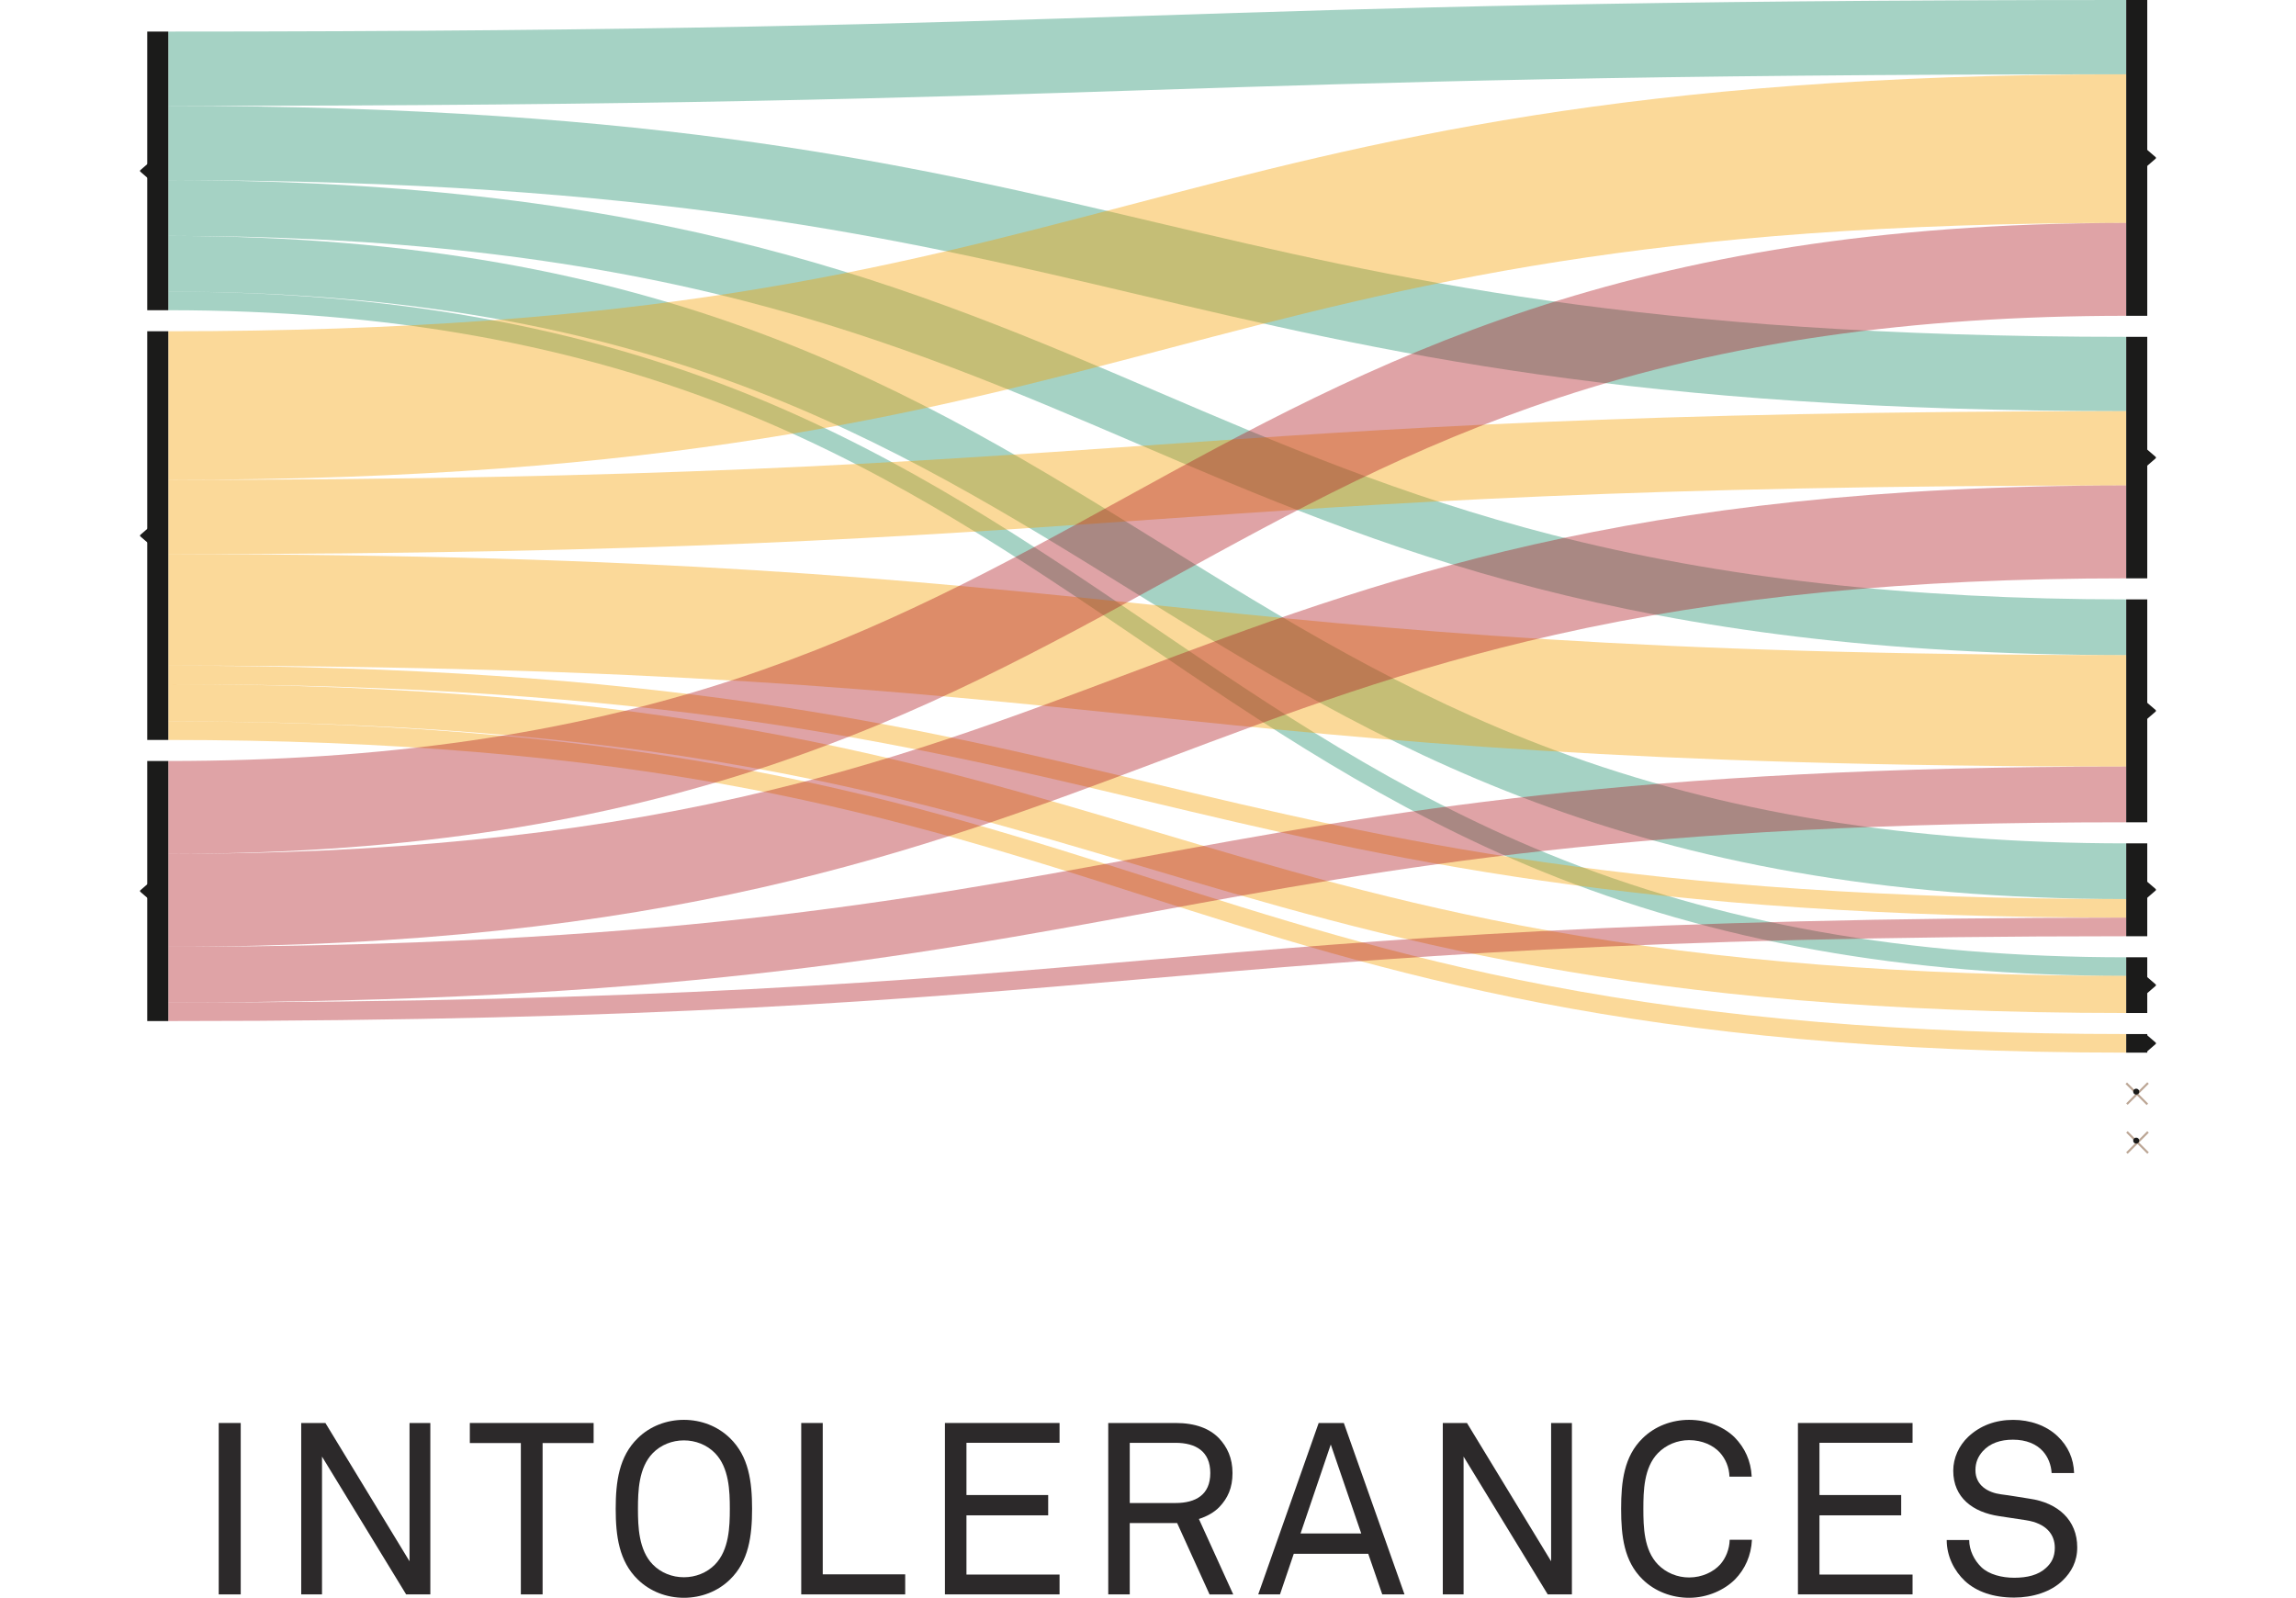 <?xml version="1.0" encoding="utf-8"?>
<!-- Generator: Adobe Illustrator 17.0.0, SVG Export Plug-In . SVG Version: 6.00 Build 0)  -->
<!DOCTYPE svg PUBLIC "-//W3C//DTD SVG 1.1//EN" "http://www.w3.org/Graphics/SVG/1.1/DTD/svg11.dtd">
<svg version="1.1" id="Layer_1" xmlns="http://www.w3.org/2000/svg" xmlns:xlink="http://www.w3.org/1999/xlink" x="0px" y="0px"
	 width="113.89px" height="79.257px" viewBox="532.817 245.004 113.89 79.257"
	 enable-background="new 532.817 245.004 113.89 79.257" xml:space="preserve">
<g id="Livello_1" display="none">
	
		<rect x="-133.073" y="-246" display="inline" opacity="0.9" fill="#EDE2D7" enable-background="new    " width="1408.819" height="996.142"/>
	<rect x="-133.073" y="-246" display="inline" fill="#EDE2D7" width="1408.819" height="996.142"/>
</g>
<g id="Nutrients" display="none">
	<g id="Flussi" display="inline">
		<g id="Pro_x2A_">
			<path fill="none" stroke="#A7C8AF" stroke-width="37.941" stroke-opacity="0.4" d="M106.927,227.029
				c465,0,465-181.765,930-181.765"/>
			<path fill="none" stroke="#A7C8AF" stroke-width="12.647" stroke-opacity="0.4" d="M106.927,290.265
				c465,0,465,98.529,930,98.529"/>
			<path fill="none" stroke="#A7C8AF" stroke-width="12.647" stroke-opacity="0.4" d="M106.927,252.324
				c465,0,465-70.588,930-70.588"/>
			<path fill="none" stroke="#A7C8AF" stroke-width="12.647" stroke-opacity="0.4" d="M106.927,277.618
				c465,0,465,63.235,930,63.235"/>
			<path fill="none" stroke="#A7C8AF" stroke-width="12.647" stroke-opacity="0.4" d="M106.927,264.971
				c465,0,465,15.294,930,15.294"/>
		</g>
		<g id="Neutral">
			<path fill="none" stroke="#F6A000" stroke-width="37.941" stroke-opacity="0.4" d="M106.927,325.559
				c465,0,465-242.353,930-242.353"/>
			<path fill="none" stroke="#F6A000" stroke-width="12.647" stroke-opacity="0.4" d="M106.927,376.147
				c465,0,465,95.882,930,95.882"/>
			<path fill="none" stroke="#F6A000" stroke-width="12.647" stroke-opacity="0.4" d="M106.927,350.853
				c465,0,465-156.471,930-156.471"/>
			<path fill="none" stroke="#F6A000" stroke-width="12.647" stroke-opacity="0.4" d="M106.927,363.5c465,0,465-70.588,930-70.588"
				/>
		</g>
		<g id="Cons">
			<path fill="none" stroke="#AF1922" stroke-width="37.941" stroke-opacity="0.4" d="M106.927,449.382
				c465,0,465-229.706,930-229.706"/>
			<path fill="none" stroke="#AF1922" stroke-width="37.941" stroke-opacity="0.4" d="M106.927,411.441
				c465,0,465-290.294,930-290.294"/>
			<path fill="none" stroke="#AF1922" stroke-width="12.647" stroke-opacity="0.4" d="M106.927,474.676
				c465,0,465-37.941,930-37.941"/>
		</g>
		<g id="Pro">
			<path fill="none" stroke="#1F8E6C" stroke-width="25.294" stroke-opacity="0.4" d="M106.927,134.824c465,0,465,235,930,235"/>
			<path fill="none" stroke="#1F8E6C" stroke-width="25.294" stroke-opacity="0.4" d="M106.927,33.647c465,0,465-20,930-20"/>
			<path fill="none" stroke="#1F8E6C" stroke-width="25.294" stroke-opacity="0.4" d="M106.927,160.118
				c465,0,465,257.647,930,257.647"/>
			<path fill="none" stroke="#1F8E6C" stroke-width="25.294" stroke-opacity="0.4" d="M106.927,84.235
				c465,0,465,177.059,930,177.059"/>
			<path fill="none" stroke="#1F8E6C" stroke-width="25.294" stroke-opacity="0.4" d="M106.927,109.529
				c465,0,465,212.353,930,212.353"/>
			<path fill="none" stroke="#1F8E6C" stroke-width="25.294" stroke-opacity="0.4" d="M106.927,58.941
				c465,0,465,103.824,930,103.824"/>
			<path fill="none" stroke="#1F8E6C" stroke-width="12.647" stroke-opacity="0.4" d="M106.927,179.088
				c465,0,465,280.294,930,280.294"/>
			<path fill="none" stroke="#1F8E6C" stroke-width="12.647" stroke-opacity="0.4" d="M106.927,191.735
				c465,0,465,302.941,930,302.941"/>
		</g>
	</g>
	<g id="Nomi" display="inline">
		<polygon fill="#1B1B1A" stroke="#1B1B1A" stroke-linejoin="round" stroke-miterlimit="10" points="1046.565,67.608 
			1050.494,71.008 1046.565,74.409 		"/>
		<g>
			<path d="M1065.233,75.446l1.143-0.187v-8.734l-1.165-0.212V65.28h8.108l0.205,2.585h-1.194l-0.513-1.523h-2.959v3.801h1.86
				l0.271-1.23h1.07v3.728h-1.07l-0.256-1.311h-1.875v3.933h3.296l0.915-1.958l1.253,0.354l-0.381,2.769h-8.708L1065.233,75.446
				L1065.233,75.446z"/>
		</g>
		<polygon fill="#1B1B1A" stroke="#1B1B1A" stroke-linejoin="round" stroke-miterlimit="10" points="1046.565,190.982 
			1050.494,194.382 1046.565,197.783 		"/>
		<g>
			<path d="M1064.631,198.821l1.268-0.183l1.018-8.745l-1.472-0.205v-1.033h4.849l1.912,6.482l0.271,1.421l0.241-1.421l1.604-6.482
				h4.899v1.033l-1.589,0.212l1.304,8.73l1.245,0.19v0.981h-5.017v-0.981l1.237-0.183l-0.755-6.453l-0.285-2.681l-0.432,2.073
				l-2.015,7.8h-1.794l-2.366-7.258l-0.645-2.659l-0.176,2.717l-0.476,6.453l1.486,0.19v0.981h-4.314v-0.979L1064.631,198.821
				L1064.631,198.821z"/>
		</g>
		<polygon fill="#1B1B1A" stroke="#1B1B1A" stroke-linejoin="round" stroke-miterlimit="10" points="1046.565,270.816 
			1050.494,274.217 1046.565,277.618 		"/>
		<g>
			<path d="M1066.243,279.629c0.049-0.161,0.094-0.33,0.133-0.509c0.039-0.178,0.07-0.386,0.095-0.622
				c0.024-0.237,0.044-0.51,0.059-0.817s0.022-0.669,0.022-1.084v-6.862l-1.26-0.213v-1.032h4.914v1.032l-1.193,0.205v5.742
				c0,0.884-0.013,1.655-0.037,2.314s-0.08,1.177-0.168,1.553c-0.113,0.415-0.281,0.797-0.506,1.146s-0.502,0.658-0.831,0.927
				c-0.33,0.269-0.707,0.496-1.132,0.685c-0.425,0.188-0.891,0.328-1.398,0.421l-0.543-0.864c0.162-0.054,0.331-0.137,0.51-0.249
				c0.178-0.112,0.352-0.254,0.52-0.425c0.169-0.171,0.324-0.368,0.469-0.593S1066.155,279.907,1066.243,279.629z"/>
		</g>
		<polygon fill="#1B1B1A" stroke="#1B1B1A" stroke-linejoin="round" stroke-miterlimit="10" points="1046.565,324.805 
			1050.494,328.206 1046.565,331.607 		"/>
		<g>
			<path d="M1064.361,332.645l0.879-0.189l3.384-9.977h2.586l3.405,9.983l0.85,0.183v0.981h-4.636v-0.981l1.055-0.19l-0.527-1.81
				h-3.685l-0.513,1.839l1.164,0.161v0.981h-3.947L1064.361,332.645z M1071.026,329.517l-1.326-4.463l-0.227-1.017l-0.227,1.017
				l-1.26,4.463H1071.026z"/>
		</g>
		<polygon fill="#1B1B1A" stroke="#1B1B1A" stroke-linejoin="round" stroke-miterlimit="10" points="1046.565,372.746 
			1050.494,376.147 1046.565,379.548 		"/>
		<g>
			<path d="M1070.067,381.574c-0.869,0-1.619-0.133-2.249-0.399s-1.147-0.643-1.553-1.13s-0.706-1.072-0.901-1.757
				s-0.293-1.442-0.293-2.273c0-0.855,0.123-1.628,0.37-2.316c0.247-0.689,0.596-1.278,1.048-1.769
				c0.451-0.489,0.994-0.864,1.629-1.126c0.635-0.261,1.341-0.392,2.117-0.392c0.869,0,1.617,0.127,2.245,0.382
				c0.627,0.255,1.143,0.618,1.545,1.09c0.403,0.472,0.7,1.04,0.894,1.704c0.193,0.665,0.289,1.409,0.289,2.233
				c0,0.857-0.123,1.639-0.369,2.344c-0.247,0.705-0.595,1.31-1.044,1.812c-0.449,0.503-0.99,0.895-1.622,1.176
				C1071.54,381.434,1070.838,381.574,1070.067,381.574z M1070.132,380.556c0.732,0,1.308-0.396,1.725-1.188
				c0.418-0.792,0.626-1.974,0.626-3.545c0-0.771-0.053-1.435-0.16-1.99s-0.262-1.013-0.462-1.37
				c-0.2-0.356-0.446-0.619-0.736-0.787s-0.618-0.252-0.985-0.252c-0.365,0-0.694,0.092-0.984,0.276
				c-0.291,0.185-0.536,0.465-0.736,0.841c-0.2,0.377-0.354,0.854-0.461,1.431s-0.162,1.256-0.162,2.036
				c0,0.776,0.053,1.449,0.158,2.02c0.104,0.569,0.258,1.042,0.461,1.415c0.203,0.374,0.448,0.653,0.736,0.838
				S1069.766,380.556,1070.132,380.556z"/>
		</g>
		<polygon fill="#1B1B1A" stroke="#1B1B1A" stroke-linejoin="round" stroke-miterlimit="10" points="1046.565,420.688 
			1050.494,424.088 1046.565,427.489 		"/>
		<g>
			<path d="M1065.84,419.636l-0.952-0.209v-1.066h4.761v1.066l-1.238,0.217v5.45c0,1.153,0.197,2.006,0.59,2.556
				c0.393,0.551,0.982,0.826,1.77,0.826c0.4,0,0.745-0.079,1.036-0.238c0.29-0.158,0.529-0.383,0.718-0.674
				c0.188-0.291,0.326-0.642,0.414-1.053s0.131-0.871,0.131-1.381v-5.494l-1.26-0.209v-1.066h3.838v1.066l-0.988,0.209v5.381
				c0,0.809-0.107,1.498-0.322,2.068c-0.215,0.571-0.51,1.035-0.887,1.395c-0.375,0.358-0.821,0.621-1.336,0.787
				c-0.516,0.166-1.076,0.249-1.682,0.249c-0.775,0-1.452-0.087-2.028-0.26c-0.576-0.174-1.054-0.447-1.432-0.82
				c-0.379-0.373-0.662-0.852-0.85-1.437c-0.188-0.585-0.282-1.287-0.282-2.105L1065.84,419.636L1065.84,419.636z"/>
		</g>
		<polygon fill="#1B1B1A" stroke="#1B1B1A" stroke-linejoin="round" stroke-miterlimit="10" points="1046.565,462.305 
			1050.494,465.706 1046.565,469.107 		"/>
		<g>
			<path d="M1065.262,461.314l-0.879-0.217v-1.118h4.701v1.118l-1.23,0.217l1.81,6.539l0.271,1.428l0.257-1.428l1.53-5.277
				l-0.424-1.27l-0.938-0.209v-1.118h4.885v1.118l-1.392,0.209l1.816,6.547l0.315,1.536l0.256-1.536l1.67-6.547l-1.304-0.209v-1.118
				h3.685v1.118l-0.945,0.217l-2.834,9.812h-2.22l-1.94-6.561l-1.854,6.561h-2.176L1065.262,461.314z"/>
		</g>
		<polygon fill="#1B1B1A" stroke="#1B1B1A" stroke-linejoin="round" stroke-miterlimit="10" points="1046.565,491.276 
			1050.494,494.676 1046.565,498.077 		"/>
		<g>
			<path d="M1065.233,499.114l1.143-0.183v-8.667l-1.092-0.202v-1.114h2.241c0.186,0,0.366,0,0.542,0s0.361,0,0.557,0
				s0.408,0,0.637,0c0.23,0,0.491,0,0.784,0c0.835,0,1.529,0.073,2.084,0.221c0.554,0.146,0.996,0.358,1.325,0.636
				c0.33,0.276,0.562,0.617,0.699,1.021s0.205,0.867,0.205,1.387c0,0.626-0.1,1.186-0.3,1.679c-0.2,0.494-0.492,0.91-0.875,1.25
				c-0.384,0.339-0.853,0.6-1.406,0.779c-0.555,0.181-1.183,0.271-1.886,0.271c-0.23,0-0.445,0-0.645,0
				c-0.201,0-0.332-0.008-0.396-0.022v2.754l1.941,0.19v0.981h-5.559v-0.981L1065.233,499.114L1065.233,499.114z M1068.843,495.124
				c0.103,0.024,0.228,0.042,0.374,0.054c0.146,0.013,0.355,0.019,0.629,0.019c0.264,0,0.514-0.048,0.751-0.142
				c0.237-0.095,0.444-0.254,0.623-0.479c0.178-0.226,0.319-0.526,0.425-0.904c0.104-0.378,0.157-0.85,0.157-1.417
				c0-0.828-0.169-1.427-0.505-1.798c-0.338-0.37-0.836-0.556-1.494-0.556c-0.143,0-0.261,0.004-0.355,0.011
				c-0.096,0.008-0.179,0.017-0.249,0.025c-0.071,0.01-0.134,0.02-0.187,0.029c-0.055,0.01-0.11,0.018-0.169,0.022L1068.843,495.124
				L1068.843,495.124z"/>
		</g>
	</g>
	<g id="Barre" display="inline">
		<rect x="1036.927" y="1" fill="#1B1B1A" width="10" height="139.118">
		<title>a_Expert
11</title>
		</rect>
		<rect x="1036.927" y="150.118" fill="#1B1B1A" width="10" height="88.529">
		<title>b_MD
7</title>
		</rect>
		<rect x="1036.927" y="248.647" fill="#1B1B1A" width="10" height="50.588">
		<title>c_Journalist
4</title>
		</rect>
		<rect x="1036.927" y="309.235" fill="#1B1B1A" width="10" height="37.941">
		<title>d_Academics
3</title>
		</rect>
		<rect x="1036.927" y="357.176" fill="#1B1B1A" width="10" height="37.941">
		<title>e_Organization
3</title>
		</rect>
		<rect x="1036.927" y="405.118" fill="#1B1B1A" width="10" height="37.941">
		<title>f_Undefined
3</title>
		</rect>
		<rect x="1036.927" y="453.059" fill="#1B1B1A" width="10" height="25.294">
		<title>g_Writer
2</title>
		</rect>
		<rect x="1036.927" y="488.353" fill="#1B1B1A" width="10" height="12.647">
		<title>h_Industry
1</title>
		</rect>
	</g>
</g>
<g id="Diseases" display="none">
	<g id="Barre_1_" display="inline">
		<rect x="1035.927" y="2" fill="#1B1B1A" width="10" height="110.526">
		<title>a_Academics
14</title>
		</rect>
		<rect x="1035.927" y="122.526" fill="#1B1B1A" width="10" height="102.632">
		<title>b_Expert
13</title>
		</rect>
		<rect x="1035.927" y="235.158" fill="#1B1B1A" width="10" height="71.053">
		<title>c_MD
9</title>
		</rect>
		<rect x="1035.927" y="316.211" fill="#1B1B1A" width="10" height="71.053">
		<title>d_Undefined
9</title>
		</rect>
		<rect x="1035.927" y="397.263" fill="#1B1B1A" width="10" height="55.263">
		<title>e_Writer
7</title>
		</rect>
		<rect x="1035.927" y="462.526" fill="#1B1B1A" width="10" height="39.474">
		<title>f_Journalist
5</title>
		</rect>
	</g>
	<g id="Livello_8" display="inline">
		<g id="Cons_1_">
			<path fill="none" stroke="#AF1922" stroke-width="31.579" stroke-opacity="0.4" d="M105.927,425.947
				c465,0,465-135.526,930-135.526"/>
			<path fill="none" stroke="#AF1922" stroke-width="31.579" stroke-opacity="0.4" d="M105.927,457.526
				c465,0,465-86.053,930-86.053"/>
			<path fill="none" stroke="#AF1922" stroke-width="15.79" stroke-opacity="0.4" d="M105.927,481.211
				c465,0,465-36.579,930-36.579"/>
			<path fill="none" stroke="#AF1922" stroke-width="15.79" stroke-opacity="0.4" d="M105.927,402.263c465,0,465-185,930-185"/>
			<path fill="none" stroke="#AF1922" stroke-width="7.895" stroke-opacity="0.4" d="M105.927,493.053c465,0,465,5,930,5"/>
			<path fill="none" stroke="#AF1922" stroke-width="7.895" stroke-opacity="0.4" d="M105.927,390.421
				c465,0,465-281.842,930-281.842"/>
		</g>
		<g id="Neutral_1_">
			<path fill="none" stroke="#F6A000" stroke-width="55.263" stroke-opacity="0.4" d="M105.927,220.421
				c465,0,465-143.421,930-143.421"/>
			<path fill="none" stroke="#F6A000" stroke-width="39.474" stroke-opacity="0.4" d="M105.927,267.789
				c465,0,465-78.158,930-78.158"/>
			<path fill="none" stroke="#F6A000" stroke-width="15.79" stroke-opacity="0.4" d="M105.927,327c465,0,465,151.316,930,151.316"
				/>
			<path fill="none" stroke="#F6A000" stroke-width="15.79" stroke-opacity="0.4" d="M105.927,311.211
				c465,0,465,117.632,930,117.632"/>
			<path fill="none" stroke="#F6A000" stroke-width="7.895" stroke-opacity="0.4" d="M105.927,299.368c465,0,465,36.579,930,36.579
				"/>
			<path fill="none" stroke="#F6A000" stroke-width="7.895" stroke-opacity="0.4" d="M105.927,291.474c465,0,465-28.684,930-28.684
				"/>
		</g>
		<g id="Cons_x2A_">
			<path fill="none" stroke="#F08575" stroke-width="15.79" stroke-opacity="0.4" d="M105.927,360.684
				c465,0,465-12.895,930-12.895"/>
			<path fill="none" stroke="#F08575" stroke-width="7.895" stroke-opacity="0.4" d="M105.927,348.842c465,0,465-78.158,930-78.158
				"/>
			<path fill="none" stroke="#F08575" stroke-width="7.895" stroke-opacity="0.4" d="M105.927,372.526
				c465,0,465,117.632,930,117.632"/>
		</g>
		<g id="Pro_x2A__1_">
			<path fill="none" stroke="#A7C8AF" stroke-width="47.368" stroke-opacity="0.4" d="M105.927,119.632
				c465,0,465,26.579,930,26.579"/>
			<path fill="none" stroke="#A7C8AF" stroke-width="15.79" stroke-opacity="0.4" d="M105.927,167c465,0,465,246.053,930,246.053"
				/>
			<path fill="none" stroke="#A7C8AF" stroke-width="15.79" stroke-opacity="0.4" d="M105.927,88.053c465,0,465-46.579,930-46.579
				"/>
			<path fill="none" stroke="#A7C8AF" stroke-width="7.895" stroke-opacity="0.4" d="M105.927,147.263
				c465,0,465,107.632,930,107.632"/>
			<path fill="none" stroke="#A7C8AF" stroke-width="7.895" stroke-opacity="0.4" d="M105.927,155.158
				c465,0,465,172.895,930,172.895"/>
			<path fill="none" stroke="#A7C8AF" stroke-width="7.895" stroke-opacity="0.4" d="M105.927,178.842
				c465,0,465,287.632,930,287.632"/>
		</g>
		<g id="Pro_1_">
			<path fill="none" stroke="#1F8E6C" stroke-width="31.579" stroke-opacity="0.4" d="M105.927,22.789c465,0,465-5,930-5"/>
			<path fill="none" stroke="#1F8E6C" stroke-width="15.79" stroke-opacity="0.4" d="M105.927,46.474
				c465,0,465,196.579,930,196.579"/>
			<path fill="none" stroke="#1F8E6C" stroke-width="7.895" stroke-opacity="0.4" d="M105.927,66.211c465,0,465,335,930,335"/>
			<path fill="none" stroke="#1F8E6C" stroke-width="7.895" stroke-opacity="0.4" d="M105.927,58.316
				c465,0,465,261.842,930,261.842"/>
		</g>
	</g>
	<g id="Nomi_1_" display="inline">
		<polygon fill="#1B1B1A" stroke="#1B1B1A" stroke-linejoin="round" stroke-miterlimit="10" points="1045.643,53.863 
			1049.572,57.263 1045.643,60.664 		"/>
		<g>
			<path d="M1063.439,61.701l0.879-0.189l3.384-9.977h2.585l3.406,9.984l0.85,0.182v0.981h-4.637v-0.981l1.055-0.19l-0.527-1.809
				h-3.684l-0.513,1.838l1.164,0.161v0.981h-3.947L1063.439,61.701z M1070.104,58.574l-1.326-4.463l-0.227-1.017l-0.228,1.017
				l-1.26,4.463H1070.104z"/>
		</g>
		<polygon fill="#1B1B1A" stroke="#1B1B1A" stroke-linejoin="round" stroke-miterlimit="10" points="1045.643,170.441 
			1049.572,173.842 1045.643,177.243 		"/>
		<g>
			<path d="M1064.31,178.28l1.143-0.187v-8.734l-1.164-0.212v-1.033h8.107l0.205,2.585h-1.193l-0.513-1.523h-2.959v3.801h1.86
				l0.271-1.23h1.069v3.728h-1.069l-0.256-1.311h-1.875v3.933h3.296l0.915-1.958l1.253,0.354l-0.381,2.769h-8.709L1064.31,178.28
				L1064.31,178.28z"/>
		</g>
		<polygon fill="#1B1B1A" stroke="#1B1B1A" stroke-linejoin="round" stroke-miterlimit="10" points="1045.643,267.284 
			1049.572,270.684 1045.643,274.085 		"/>
		<g>
			<path d="M1063.709,275.122l1.268-0.183l1.018-8.745l-1.472-0.205v-1.033h4.849l1.911,6.482l0.271,1.421l0.241-1.421l1.604-6.482
				h4.899v1.033l-1.589,0.212l1.304,8.73l1.245,0.19v0.981h-5.018v-0.981l1.238-0.183l-0.755-6.453l-0.285-2.681l-0.433,2.073
				l-2.014,7.8h-1.795l-2.365-7.258l-0.645-2.659l-0.176,2.718l-0.477,6.452l1.487,0.19v0.981h-4.314v-0.979L1063.709,275.122
				L1063.709,275.122z"/>
		</g>
		<polygon fill="#1B1B1A" stroke="#1B1B1A" stroke-linejoin="round" stroke-miterlimit="10" points="1045.643,348.336 
			1049.572,351.737 1045.643,355.137 		"/>
		<g>
			<path d="M1064.918,347.284l-0.952-0.209v-1.066h4.761v1.066l-1.238,0.217v5.45c0,1.153,0.196,2.006,0.59,2.556
				c0.393,0.551,0.982,0.826,1.769,0.826c0.4,0,0.746-0.079,1.037-0.238c0.29-0.158,0.529-0.383,0.718-0.674
				c0.188-0.291,0.325-0.642,0.413-1.053s0.132-0.871,0.132-1.381v-5.494l-1.26-0.209v-1.066h3.838v1.066l-0.988,0.209v5.381
				c0,0.809-0.107,1.498-0.322,2.068c-0.215,0.571-0.511,1.035-0.887,1.395c-0.376,0.358-0.821,0.621-1.336,0.787
				c-0.516,0.166-1.076,0.249-1.682,0.249c-0.776,0-1.452-0.087-2.028-0.26c-0.576-0.174-1.054-0.447-1.432-0.82
				c-0.379-0.373-0.662-0.852-0.85-1.437c-0.188-0.585-0.282-1.287-0.282-2.105L1064.918,347.284L1064.918,347.284z"/>
		</g>
		<polygon fill="#1B1B1A" stroke="#1B1B1A" stroke-linejoin="round" stroke-miterlimit="10" points="1045.643,421.494 
			1049.572,424.895 1045.643,428.295 		"/>
		<g>
			<path d="M1064.339,420.502l-0.879-0.217v-1.118h4.702v1.118l-1.23,0.217l1.81,6.539l0.271,1.428l0.257-1.428l1.53-5.277
				l-0.425-1.27l-0.938-0.209v-1.118h4.886v1.118l-1.392,0.209l1.816,6.547l0.314,1.536l0.257-1.536l1.67-6.547l-1.304-0.209v-1.118
				h3.684v1.118l-0.944,0.217l-2.835,9.812h-2.219l-1.941-6.561l-1.853,6.561h-2.176L1064.339,420.502z"/>
		</g>
		<polygon fill="#1B1B1A" stroke="#1B1B1A" stroke-linejoin="round" stroke-miterlimit="10" points="1045.643,478.863 
			1049.572,482.263 1045.643,485.664 		"/>
		<g>
			<path d="M1065.321,487.676c0.049-0.161,0.093-0.331,0.132-0.51c0.039-0.178,0.071-0.385,0.096-0.622
				c0.024-0.236,0.044-0.509,0.059-0.816s0.021-0.669,0.021-1.084v-6.863l-1.26-0.212v-1.033h4.915v1.033l-1.194,0.205v5.742
				c0,0.884-0.012,1.655-0.036,2.314s-0.081,1.177-0.169,1.553c-0.112,0.415-0.28,0.797-0.505,1.146
				c-0.225,0.35-0.502,0.658-0.831,0.927c-0.33,0.269-0.707,0.497-1.132,0.685c-0.425,0.188-0.892,0.329-1.399,0.422l-0.542-0.864
				c0.161-0.054,0.331-0.137,0.51-0.249c0.178-0.112,0.352-0.254,0.52-0.425c0.169-0.171,0.324-0.369,0.469-0.594
				C1065.117,488.205,1065.233,487.954,1065.321,487.676z"/>
		</g>
		<g>
			<path fill="#BCA695" d="M1069.144,522.358c-0.869,0-1.618-0.133-2.248-0.398c-0.63-0.267-1.147-0.644-1.553-1.13
				c-0.405-0.487-0.706-1.073-0.901-1.758c-0.195-0.684-0.293-1.441-0.293-2.273c0-0.855,0.123-1.627,0.37-2.316
				c0.246-0.688,0.596-1.278,1.048-1.768c0.451-0.489,0.994-0.865,1.629-1.126c0.635-0.262,1.341-0.393,2.117-0.393
				c0.869,0,1.617,0.128,2.245,0.383c0.627,0.255,1.143,0.618,1.545,1.09c0.403,0.472,0.7,1.039,0.894,1.704
				c0.192,0.665,0.289,1.409,0.289,2.233c0,0.857-0.123,1.639-0.369,2.344c-0.247,0.705-0.595,1.309-1.044,1.812
				c-0.449,0.502-0.99,0.895-1.622,1.176C1070.618,522.217,1069.916,522.358,1069.144,522.358z M1069.21,521.34
				c0.732,0,1.308-0.396,1.725-1.188c0.418-0.793,0.626-1.975,0.626-3.545c0-0.771-0.054-1.435-0.161-1.991
				s-0.261-1.012-0.461-1.369s-0.446-0.62-0.736-0.788c-0.291-0.168-0.619-0.252-0.985-0.252s-0.694,0.093-0.984,0.277
				c-0.291,0.185-0.536,0.465-0.736,0.841s-0.354,0.853-0.462,1.43s-0.161,1.256-0.161,2.037c0,0.775,0.053,1.448,0.158,2.019
				c0.104,0.57,0.258,1.042,0.461,1.416c0.202,0.374,0.448,0.652,0.736,0.837S1068.844,521.34,1069.21,521.34z"/>
		</g>
		<g>
			<path fill="#BCA695" d="M1064.31,544.627l1.143-0.183v-8.667l-1.091-0.202v-1.114h2.241c0.186,0,0.366,0,0.542,0s0.361,0,0.557,0
				s0.407,0,0.637,0s0.491,0,0.784,0c0.835,0,1.529,0.073,2.084,0.221c0.554,0.146,0.996,0.358,1.325,0.636
				c0.33,0.276,0.562,0.617,0.699,1.021s0.205,0.867,0.205,1.387c0,0.626-0.1,1.186-0.3,1.679c-0.2,0.494-0.492,0.91-0.875,1.25
				c-0.384,0.339-0.853,0.6-1.406,0.779c-0.555,0.181-1.184,0.271-1.887,0.271c-0.229,0-0.444,0-0.645,0s-0.332-0.008-0.396-0.022
				v2.754l1.941,0.19v0.981h-5.56v-0.981L1064.31,544.627L1064.31,544.627z M1067.921,540.637c0.103,0.024,0.227,0.042,0.373,0.054
				c0.146,0.013,0.356,0.019,0.63,0.019c0.264,0,0.514-0.048,0.751-0.142c0.236-0.095,0.444-0.254,0.623-0.479
				c0.178-0.226,0.319-0.526,0.425-0.904c0.104-0.378,0.157-0.85,0.157-1.417c0-0.828-0.169-1.427-0.506-1.798
				c-0.337-0.37-0.835-0.556-1.494-0.556c-0.142,0-0.26,0.004-0.354,0.011c-0.096,0.008-0.179,0.017-0.249,0.025
				c-0.071,0.01-0.134,0.02-0.188,0.029s-0.109,0.018-0.168,0.022L1067.921,540.637L1067.921,540.637z"/>
		</g>
	</g>
	<g display="inline">
		<line fill="none" stroke="#BCA695" stroke-miterlimit="10" x1="1035.951" y1="511.921" x2="1045.97" y2="521.94"/>
		<line fill="none" stroke="#BCA695" stroke-miterlimit="10" x1="1035.951" y1="521.94" x2="1045.97" y2="511.921"/>
	</g>
	<g display="inline">
		<circle fill="#1B1B1A" cx="1040.677" cy="516.931" r="1.417"/>
	</g>
	<g display="inline">
		<line fill="none" stroke="#BCA695" stroke-miterlimit="10" x1="1035.951" y1="535.18" x2="1045.97" y2="545.198"/>
		<line fill="none" stroke="#BCA695" stroke-miterlimit="10" x1="1035.951" y1="545.198" x2="1045.97" y2="535.18"/>
	</g>
	<g display="inline">
		<circle fill="#1B1B1A" cx="1040.677" cy="540.189" r="1.417"/>
	</g>
</g>
<g>
	<g>
		<polygon fill="#1B1B1A" points="540.224,253.836 539.814,253.481 540.224,253.126 		"/>
		<path fill="#1B1B1A" d="M540.224,253.889c-0.012,0-0.024-0.004-0.034-0.013l-0.41-0.355c-0.011-0.01-0.018-0.024-0.018-0.039
			s0.007-0.03,0.018-0.039l0.41-0.355c0.016-0.013,0.037-0.017,0.056-0.008c0.019,0.008,0.031,0.027,0.031,0.047v0.71
			c0,0.02-0.012,0.039-0.031,0.047C540.239,253.887,540.232,253.889,540.224,253.889z M539.894,253.481l0.278,0.241v-0.482
			L539.894,253.481z"/>
	</g>
	<g>
		<polygon fill="#1B1B1A" points="540.224,271.927 539.814,271.572 540.224,271.217 		"/>
		<path fill="#1B1B1A" d="M540.224,271.98c-0.012,0-0.024-0.004-0.034-0.013l-0.41-0.355c-0.011-0.01-0.018-0.024-0.018-0.039
			s0.007-0.03,0.018-0.039l0.41-0.355c0.016-0.013,0.037-0.017,0.056-0.008c0.019,0.008,0.031,0.027,0.031,0.047v0.71
			c0,0.02-0.012,0.039-0.031,0.047C540.239,271.978,540.232,271.98,540.224,271.98z M539.894,271.572l0.278,0.241v-0.482
			L539.894,271.572z"/>
	</g>
	<g>
		<polygon fill="#1B1B1A" points="540.224,289.558 539.814,289.203 540.224,288.847 		"/>
		<path fill="#1B1B1A" d="M540.224,289.61c-0.012,0-0.024-0.004-0.034-0.013l-0.41-0.355c-0.011-0.01-0.018-0.024-0.018-0.039
			s0.007-0.03,0.018-0.039l0.41-0.355c0.016-0.013,0.037-0.016,0.056-0.008c0.019,0.009,0.031,0.027,0.031,0.048v0.71
			c0,0.02-0.012,0.039-0.031,0.048C540.239,289.608,540.232,289.61,540.224,289.61z M539.894,289.203l0.278,0.241v-0.482
			L539.894,289.203z"/>
	</g>
	<g>
		<polygon fill="#1B1B1A" points="639.299,252.481 639.71,252.836 639.299,253.191 		"/>
		<path fill="#1B1B1A" d="M639.299,253.244c-0.007,0-0.015-0.002-0.022-0.005c-0.019-0.008-0.03-0.027-0.03-0.047v-0.71
			c0-0.02,0.012-0.039,0.03-0.047c0.019-0.009,0.041-0.005,0.056,0.008l0.41,0.355c0.011,0.01,0.018,0.024,0.018,0.039
			s-0.007,0.03-0.018,0.039l-0.41,0.355C639.324,253.239,639.312,253.244,639.299,253.244z M639.352,252.595v0.482l0.278-0.241
			L639.352,252.595z"/>
	</g>
	<g>
		<polygon fill="#1B1B1A" points="639.299,267.347 639.71,267.702 639.299,268.057 		"/>
		<path fill="#1B1B1A" d="M639.299,268.11c-0.007,0-0.015-0.002-0.022-0.005c-0.019-0.008-0.03-0.027-0.03-0.047v-0.71
			c0-0.02,0.012-0.039,0.03-0.047c0.019-0.009,0.041-0.005,0.056,0.008l0.41,0.355c0.011,0.01,0.018,0.024,0.018,0.039
			s-0.007,0.03-0.018,0.039l-0.41,0.355C639.324,268.105,639.312,268.11,639.299,268.11z M639.352,267.461v0.482l0.278-0.241
			L639.352,267.461z"/>
	</g>
	<g>
		<polygon fill="#1B1B1A" points="639.299,279.909 639.71,280.265 639.299,280.62 		"/>
		<path fill="#1B1B1A" d="M639.299,280.672c-0.007,0-0.015-0.002-0.022-0.005c-0.019-0.009-0.03-0.027-0.03-0.048v-0.71
			c0-0.02,0.012-0.039,0.03-0.048c0.019-0.008,0.041-0.005,0.056,0.008l0.41,0.355c0.011,0.01,0.018,0.024,0.018,0.039
			s-0.007,0.03-0.018,0.039l-0.41,0.355C639.324,280.668,639.312,280.672,639.299,280.672z M639.352,280.024v0.482l0.278-0.241
			L639.352,280.024z"/>
	</g>
	<g>
		<polygon fill="#1B1B1A" points="639.299,288.786 639.71,289.141 639.299,289.496 		"/>
		<path fill="#1B1B1A" d="M639.299,289.549c-0.007,0-0.015-0.002-0.022-0.005c-0.019-0.009-0.03-0.027-0.03-0.048v-0.71
			c0-0.02,0.012-0.039,0.03-0.048c0.019-0.009,0.041-0.005,0.056,0.008l0.41,0.355c0.011,0.01,0.018,0.024,0.018,0.039
			s-0.007,0.03-0.018,0.039l-0.41,0.355C639.324,289.544,639.312,289.549,639.299,289.549z M639.352,288.9v0.482l0.278-0.241
			L639.352,288.9z"/>
	</g>
	<g>
		<polygon fill="#1B1B1A" points="639.299,296.403 639.71,296.758 639.299,297.114 		"/>
		<path fill="#1B1B1A" d="M639.299,297.166c-0.007,0-0.015-0.002-0.022-0.005c-0.019-0.009-0.03-0.027-0.03-0.048v-0.71
			c0-0.02,0.012-0.039,0.03-0.048c0.019-0.008,0.041-0.005,0.056,0.008l0.41,0.355c0.011,0.01,0.018,0.024,0.018,0.039
			s-0.007,0.03-0.018,0.039l-0.41,0.355C639.324,297.162,639.312,297.166,639.299,297.166z M639.352,296.518V297l0.278-0.241
			L639.352,296.518z"/>
	</g>
	<g>
		<polygon fill="#1B1B1A" points="639.299,293.516 639.71,293.871 639.299,294.226 		"/>
		<path fill="#1B1B1A" d="M639.299,294.279c-0.007,0-0.015-0.002-0.022-0.005c-0.019-0.009-0.03-0.027-0.03-0.048v-0.71
			c0-0.02,0.012-0.039,0.03-0.048c0.019-0.008,0.041-0.005,0.056,0.008l0.41,0.355c0.011,0.01,0.018,0.024,0.018,0.039
			s-0.007,0.03-0.018,0.039l-0.41,0.355C639.324,294.274,639.312,294.279,639.299,294.279z M639.352,293.63v0.482l0.278-0.241
			L639.352,293.63z"/>
	</g>
	<g>
		<g id="Pro_2_">
			<path opacity="0.4" fill="#1F8E6C" enable-background="new    " d="M638.285,265.399c-24.495,0-36.944-2.937-48.983-5.778
				c-11.834-2.792-24.071-5.679-48.137-5.679v-3.686c24.495,0,36.944,2.937,48.983,5.778c11.834,2.792,24.071,5.679,48.137,5.679
				V265.399z"/>
			<path opacity="0.4" fill="#1F8E6C" enable-background="new    " d="M541.164,250.256v-3.686c24.25,0,36.579-0.398,48.501-0.782
				c11.951-0.386,24.31-0.784,48.62-0.784v3.686c-24.25,0-36.579,0.398-48.501,0.782
				C577.832,249.858,565.474,250.256,541.164,250.256z"/>
			<path opacity="0.4" fill="#1F8E6C" enable-background="new    " d="M638.285,277.5c-24.564,0-37.039-5.342-49.104-10.509
				c-5.921-2.535-12.043-5.157-19.527-7.08c-8.396-2.157-17.714-3.206-28.489-3.206v-2.764c24.564,0,37.039,5.342,49.104,10.509
				c5.921,2.535,12.043,5.157,19.528,7.08c8.395,2.157,17.714,3.206,28.489,3.206v2.764H638.285z"/>
			<path opacity="0.4" fill="#1F8E6C" enable-background="new    " d="M638.285,289.602c-24.674,0-37.188-7.764-49.289-15.273
				c-5.911-3.668-12.023-7.46-19.481-10.237c-8.352-3.11-17.626-4.621-28.35-4.621v-2.764c24.674,0,37.188,7.765,49.289,15.273
				c5.911,3.668,12.023,7.46,19.481,10.237c8.352,3.11,17.626,4.621,28.35,4.621V289.602z"/>
			<path opacity="0.4" fill="#1F8E6C" enable-background="new    " d="M638.285,293.411c-10.953,0-20.441-1.699-29.007-5.193
				c-7.633-3.114-13.825-7.324-19.813-11.396c-5.949-4.045-12.1-8.227-19.643-11.305c-8.453-3.449-17.827-5.125-28.659-5.125v-0.921
				c10.953,0,20.441,1.699,29.007,5.193c7.633,3.114,13.824,7.324,19.813,11.396c5.949,4.045,12.1,8.227,19.643,11.305
				c8.453,3.449,17.827,5.125,28.659,5.125V293.411z"/>
		</g>
		<g id="Neutral_2_">
			<path opacity="0.4" fill="#F6A000" enable-background="new    " d="M541.164,268.808v-7.372c23.804,0,35.375-3.037,47.624-6.253
				c12.163-3.193,24.74-6.494,49.496-6.494v7.372c-23.805,0-35.375,3.037-47.624,6.253
				C578.497,265.507,565.92,268.808,541.164,268.808z"/>
			<path opacity="0.4" fill="#F6A000" enable-background="new    " d="M638.285,283.029c-24.422,0-36.837-1.28-48.844-2.518
				c-11.867-1.224-24.139-2.489-48.277-2.489v-5.529c24.422,0,36.837,1.28,48.844,2.518c11.867,1.224,24.139,2.489,48.277,2.489
				V283.029z"/>
			<path opacity="0.4" fill="#F6A000" enable-background="new    " d="M541.164,272.494v-3.686c24.216,0,36.526-0.864,48.431-1.7
				c11.969-0.84,24.345-1.709,48.689-1.709v3.686c-24.215,0-36.526,0.864-48.431,1.7
				C577.885,271.625,565.509,272.494,541.164,272.494z"/>
			<path opacity="0.4" fill="#F6A000" enable-background="new    " d="M638.285,295.253c-24.414,0-36.823-3.697-48.823-7.272
				c-5.944-1.771-12.09-3.602-19.627-4.949c-8.455-1.511-17.833-2.246-28.67-2.246v-1.843c24.414,0,36.823,3.697,48.823,7.272
				c5.944,1.771,12.09,3.602,19.627,4.949c8.455,1.511,17.833,2.246,28.67,2.246V295.253z"/>
			<path opacity="0.4" fill="#F6A000" enable-background="new    " d="M638.285,297.219c-24.352,0-36.73-3.954-48.701-7.777
				c-5.955-1.902-12.114-3.869-19.674-5.318c-8.48-1.625-17.883-2.415-28.746-2.415v-0.922c24.352,0,36.73,3.954,48.7,7.777
				c5.955,1.902,12.114,3.869,19.674,5.318c8.481,1.625,17.883,2.415,28.746,2.415L638.285,297.219L638.285,297.219z"/>
			<path opacity="0.4" fill="#F6A000" enable-background="new    " d="M638.285,290.523c-24.334,0-36.704-2.95-48.667-5.802
				c-11.911-2.84-24.227-5.777-48.453-5.777v-0.922c24.334,0,36.704,2.95,48.667,5.802c11.911,2.84,24.227,5.777,48.453,5.777
				V290.523z"/>
		</g>
		<g id="Cons_2_">
			<path opacity="0.4" fill="#AF1922" enable-background="new    " d="M541.164,287.36v-4.607c10.643,0,19.838-1.326,28.111-4.055
				c7.386-2.436,13.192-5.627,19.34-9.006c12.192-6.701,24.798-13.63,49.67-13.63v4.607c-10.643,0-19.838,1.326-28.111,4.055
				c-7.386,2.436-13.192,5.627-19.34,9.006C578.642,280.43,566.036,287.36,541.164,287.36z"/>
			<path opacity="0.4" fill="#AF1922" enable-background="new    " d="M541.164,291.967v-4.607c10.719,0,19.984-0.916,28.325-2.799
				c7.432-1.678,13.257-3.87,19.424-6.191c12.13-4.565,24.672-9.285,49.372-9.285v4.607c-10.719,0-19.984,0.915-28.325,2.799
				c-7.432,1.678-13.257,3.87-19.424,6.191C578.406,287.247,565.864,291.967,541.164,291.967z"/>
			<path opacity="0.4" fill="#AF1922" enable-background="new    " d="M541.164,294.731v-2.764c24.154,0,36.434-2.26,48.31-4.446
				c11.998-2.208,24.404-4.492,48.81-4.492v2.764c-24.154,0-36.434,2.26-48.31,4.446
				C577.977,292.448,565.57,294.731,541.164,294.731z"/>
			<path opacity="0.4" fill="#AF1922" enable-background="new    " d="M541.164,295.653v-0.922c24.26,0,36.593-1.069,48.52-2.102
				c11.947-1.035,24.3-2.106,48.6-2.106v0.922c-24.26,0-36.593,1.069-48.52,2.102C577.818,294.582,565.464,295.653,541.164,295.653z
				"/>
		</g>
	</g>
	<g id="Barre_2_">
		<g>
			<rect x="638.285" y="245.004" fill="#1B1B1A" width="1.044" height="15.665">
			<title>a_Writer
17</title>
			</rect>
			<rect x="638.285" y="261.713" fill="#1B1B1A" width="1.044" height="11.979">
			<title>b_Expert
13</title>
			</rect>
			<rect x="638.285" y="274.736" fill="#1B1B1A" width="1.044" height="11.057">
			<title>c_Undefined
12</title>
			</rect>
			<rect x="638.285" y="286.838" fill="#1B1B1A" width="1.044" height="4.607">
			<title>d_Journalist
5</title>
			</rect>
			<rect x="638.285" y="292.489" fill="#1B1B1A" width="1.044" height="2.764">
			<title>e_MD
3</title>
			</rect>
			<rect x="638.285" y="296.298" fill="#1B1B1A" width="1.044" height="0.921">
			<title>f_Organization
1</title>
			</rect>
		</g>
		<g>
			<rect x="540.12" y="246.57" fill="#1B1B1A" width="1.044" height="13.822">
			<title>a_Pro
15</title>
			</rect>
			<g>
				<rect x="540.12" y="261.436" fill="#1B1B1A" width="1.044" height="20.272">
				<title>b_Neutral
22</title>
				</rect>
				<rect x="540.12" y="282.753" fill="#1B1B1A" width="1.044" height="12.9">
				<title>c_Cons
14</title>
				</rect>
			</g>
		</g>
	</g>
	<g>
		
			<rect x="638.035" y="299.107" transform="matrix(-0.707 -0.707 0.707 -0.707 878.92 962.379)" fill="#BCA695" width="1.48" height="0.104"/>
		
			<rect x="638.756" y="298.407" transform="matrix(-0.707 -0.707 0.707 -0.707 878.984 962.382)" fill="#BCA695" width="0.104" height="1.48"/>
	</g>
	<g>
		<circle fill="#1B1B1A" cx="638.781" cy="299.154" r="0.148"/>
	</g>
	<g>
		
			<rect x="638.068" y="301.524" transform="matrix(-0.707 -0.707 0.707 -0.707 877.268 966.527)" fill="#BCA695" width="1.48" height="0.104"/>
		
			<rect x="638.756" y="300.836" transform="matrix(-0.707 -0.707 0.707 -0.707 877.266 966.528)" fill="#BCA695" width="0.104" height="1.48"/>
	</g>
	<g>
		<circle fill="#1B1B1A" cx="638.781" cy="301.583" r="0.148"/>
	</g>
</g>
<g id="Hormones" display="none">
	<g display="inline">
		<g id="Neutral_3_">
			<path fill="none" stroke="#F6A000" stroke-width="27.742" stroke-opacity="0.4" d="M106.927,144.968
				c465,0,465-104.355,930-104.355"/>
			<path fill="none" stroke="#F6A000" stroke-width="6.936" stroke-opacity="0.4" d="M106.927,162.306
				c465,0,465,278.548,930,278.548"/>
		</g>
		<g id="Cons_3_">
			<path fill="none" stroke="#AF1922" stroke-width="152.581" stroke-opacity="0.4" d="M106.927,303.677
				c465,0,465-172.903,930-172.903"/>
			<path fill="none" stroke="#AF1922" stroke-width="27.742" stroke-opacity="0.4" d="M106.927,393.839
				c465,0,465-128.226,930-128.226"/>
			<path fill="none" stroke="#AF1922" stroke-width="20.806" stroke-opacity="0.4" d="M106.927,438.919
				c465,0,465-59.677,930-59.677"/>
			<path fill="none" stroke="#AF1922" stroke-width="20.806" stroke-opacity="0.4" d="M106.927,418.113
				c465,0,465-83.548,930-83.548"/>
			<path fill="none" stroke="#AF1922" stroke-width="20.806" stroke-opacity="0.4" d="M106.927,459.726
				c465,0,465-42.742,930-42.742"/>
			<path fill="none" stroke="#AF1922" stroke-width="6.936" stroke-opacity="0.4" d="M106.927,473.597c465,0,465-11.935,930-11.935
				"/>
			<path fill="none" stroke="#AF1922" stroke-width="6.936" stroke-opacity="0.4" d="M106.927,480.532c465,0,465-1.935,930-1.935"
				/>
		</g>
		<g id="Cons_x2A__1_">
			<path fill="none" stroke="#F08575" stroke-width="13.871" stroke-opacity="0.4" d="M106.927,203.516
				c465,0,465,247.742,930,247.742"/>
			<path fill="none" stroke="#F08575" stroke-width="6.936" stroke-opacity="0.4" d="M106.927,179.242c465,0,465,69.032,930,69.032
				"/>
			<path fill="none" stroke="#F08575" stroke-width="6.936" stroke-opacity="0.4" d="M106.927,193.113c465,0,465,210,930,210"/>
			<path fill="none" stroke="#F08575" stroke-width="6.936" stroke-opacity="0.4" d="M106.927,213.919
				c465,0,465,281.613,930,281.613"/>
			<path fill="none" stroke="#F08575" stroke-width="6.936" stroke-opacity="0.4" d="M106.927,186.177
				c465,0,465,179.194,930,179.194"/>
		</g>
		<g id="Pro_3_">
			<path fill="none" stroke="#1F8E6C" stroke-width="27.742" stroke-opacity="0.4" d="M106.927,48.677
				c465,0,465,182.258,930,182.258"/>
			<path fill="none" stroke="#1F8E6C" stroke-width="27.742" stroke-opacity="0.4" d="M106.927,76.419
				c465,0,465,226.935,930,226.935"/>
			<path fill="none" stroke="#1F8E6C" stroke-width="20.806" stroke-opacity="0.4" d="M106.927,24.403c465,0,465-15,930-15"/>
			<path fill="none" stroke="#1F8E6C" stroke-width="6.936" stroke-opacity="0.4" d="M106.927,93.758
				c465,0,465,264.677,930,264.677"/>
		</g>
		<g id="Pro_x2A__2_">
			<path fill="none" stroke="#A7C8AF" stroke-width="6.936" stroke-opacity="0.4" d="M106.927,110.694c465,0,465-87.419,930-87.419
				"/>
			<path fill="none" stroke="#A7C8AF" stroke-width="6.936" stroke-opacity="0.4" d="M106.927,117.629
				c465,0,465,203.065,930,203.065"/>
		</g>
	</g>
	<g id="Barre_3_" display="inline">
		<rect x="1036.927" y="-1" fill="#1B1B1A" width="10" height="208.065">
		<title>a_Writer
30</title>
		</rect>
		<rect x="1036.927" y="217.065" fill="#1B1B1A" width="10" height="62.419">
		<title>b_Organization
9</title>
		</rect>
		<rect x="1036.927" y="289.484" fill="#1B1B1A" width="10" height="55.484">
		<title>c_Industry
8</title>
		</rect>
		<rect x="1036.927" y="354.968" fill="#1B1B1A" width="10" height="34.677">
		<title>d_MD
5</title>
		</rect>
		<rect x="1036.927" y="399.645" fill="#1B1B1A" width="10" height="27.742">
		<title>e_Expert
4</title>
		</rect>
		<rect x="1036.927" y="437.387" fill="#1B1B1A" width="10" height="27.742">
		<title>f_Journalist
4</title>
		</rect>
		<rect x="1036.927" y="475.129" fill="#1B1B1A" width="10" height="6.935">
		<title>g_Academics
1</title>
		</rect>
		<rect x="1036.927" y="492.065" fill="#1B1B1A" width="10" height="6.935">
		<title>h_Undefined
1</title>
		</rect>
	</g>
	<g display="inline">
		<polygon fill="#1B1B1A" stroke="#1B1B1A" stroke-linejoin="round" stroke-miterlimit="10" points="1045.643,99.632 
			1049.572,103.032 1045.643,106.433 		"/>
		<g>
			<path d="M1064.339,98.64l-0.879-0.216v-1.119h4.702v1.119l-1.23,0.216l1.81,6.54l0.271,1.427l0.257-1.427l1.53-5.278
				l-0.425-1.269l-0.938-0.209v-1.119h4.886v1.119l-1.392,0.209l1.816,6.547l0.314,1.536l0.257-1.536l1.67-6.547l-1.304-0.209
				v-1.119h3.684v1.119l-0.944,0.216l-2.835,9.812h-2.219l-1.941-6.561l-1.853,6.561h-2.176L1064.339,98.64z"/>
		</g>
		<polygon fill="#1B1B1A" stroke="#1B1B1A" stroke-linejoin="round" stroke-miterlimit="10" points="1045.643,244.874 
			1049.572,248.274 1045.643,251.675 		"/>
		<g>
			<path d="M1069.144,253.701c-0.869,0-1.618-0.133-2.248-0.399s-1.147-0.643-1.553-1.13c-0.405-0.487-0.706-1.073-0.901-1.757
				s-0.293-1.442-0.293-2.273c0-0.855,0.123-1.627,0.37-2.316c0.246-0.689,0.596-1.278,1.048-1.768
				c0.451-0.489,0.994-0.865,1.629-1.126s1.341-0.392,2.117-0.392c0.869,0,1.617,0.127,2.245,0.382
				c0.627,0.255,1.143,0.618,1.545,1.09c0.403,0.472,0.7,1.04,0.894,1.704c0.192,0.665,0.289,1.409,0.289,2.233
				c0,0.857-0.123,1.639-0.369,2.344c-0.247,0.705-0.595,1.309-1.044,1.812s-0.99,0.895-1.622,1.176
				C1070.618,253.561,1069.916,253.701,1069.144,253.701z M1069.21,252.683c0.732,0,1.308-0.396,1.725-1.188
				c0.418-0.792,0.626-1.974,0.626-3.545c0-0.771-0.054-1.435-0.161-1.991s-0.261-1.012-0.461-1.37
				c-0.2-0.357-0.446-0.62-0.736-0.788c-0.291-0.168-0.619-0.252-0.985-0.252s-0.694,0.092-0.984,0.277
				c-0.291,0.185-0.536,0.465-0.736,0.841s-0.354,0.853-0.462,1.43s-0.161,1.256-0.161,2.037c0,0.776,0.053,1.449,0.158,2.019
				c0.104,0.57,0.258,1.042,0.461,1.416c0.202,0.374,0.448,0.653,0.736,0.837S1068.844,252.683,1069.21,252.683z"/>
		</g>
		<polygon fill="#1B1B1A" stroke="#1B1B1A" stroke-linejoin="round" stroke-miterlimit="10" points="1045.643,313.825 
			1049.572,317.226 1045.643,320.626 		"/>
		<g>
			<path d="M1064.31,321.664l1.143-0.184v-8.667l-1.091-0.201v-1.114h2.241c0.186,0,0.366,0,0.542,0s0.361,0,0.557,0
				s0.407,0,0.637,0s0.491,0,0.784,0c0.835,0,1.529,0.073,2.084,0.22c0.554,0.147,0.996,0.359,1.325,0.636
				c0.33,0.277,0.562,0.617,0.699,1.022c0.137,0.404,0.205,0.866,0.205,1.386c0,0.626-0.1,1.187-0.3,1.68s-0.492,0.91-0.875,1.249
				c-0.384,0.34-0.853,0.6-1.406,0.78c-0.555,0.181-1.184,0.271-1.887,0.271c-0.229,0-0.444,0-0.645,0s-0.332-0.007-0.396-0.021
				v2.754l1.941,0.19v0.981h-5.56v-0.982L1064.31,321.664L1064.31,321.664z M1067.921,317.673c0.103,0.024,0.227,0.043,0.373,0.055
				s0.356,0.018,0.63,0.018c0.264,0,0.514-0.047,0.751-0.142c0.236-0.094,0.444-0.254,0.623-0.479
				c0.178-0.225,0.319-0.526,0.425-0.904c0.104-0.377,0.157-0.85,0.157-1.416c0-0.828-0.169-1.428-0.506-1.798
				c-0.337-0.371-0.835-0.556-1.494-0.556c-0.142,0-0.26,0.004-0.354,0.011c-0.096,0.007-0.179,0.016-0.249,0.025
				c-0.071,0.01-0.134,0.02-0.188,0.029s-0.109,0.017-0.168,0.021L1067.921,317.673L1067.921,317.673z"/>
		</g>
		<polygon fill="#1B1B1A" stroke="#1B1B1A" stroke-linejoin="round" stroke-miterlimit="10" points="1045.643,410.116 
			1049.572,413.516 1045.643,416.917 		"/>
		<g>
			<path d="M1064.31,417.954l1.143-0.187v-8.734l-1.164-0.212v-1.033h8.107l0.205,2.586h-1.193l-0.513-1.523h-2.959v3.801h1.86
				l0.271-1.23h1.069v3.729h-1.069l-0.256-1.312h-1.875v3.934h3.296l0.915-1.958l1.253,0.354l-0.381,2.769h-8.709L1064.31,417.954
				L1064.31,417.954z"/>
		</g>
		<polygon fill="#1B1B1A" stroke="#1B1B1A" stroke-linejoin="round" stroke-miterlimit="10" points="1045.643,447.857 
			1049.572,451.258 1045.643,454.659 		"/>
		<g>
			<path d="M1065.321,456.67c0.049-0.161,0.093-0.33,0.132-0.509c0.039-0.178,0.071-0.386,0.096-0.622
				c0.024-0.237,0.044-0.51,0.059-0.817s0.021-0.669,0.021-1.084v-6.862l-1.26-0.213v-1.032h4.915v1.032l-1.194,0.205v5.742
				c0,0.884-0.012,1.655-0.036,2.314s-0.081,1.177-0.169,1.553c-0.112,0.415-0.28,0.797-0.505,1.146s-0.502,0.658-0.831,0.927
				c-0.33,0.269-0.707,0.496-1.132,0.685c-0.425,0.188-0.892,0.328-1.399,0.421l-0.542-0.864c0.161-0.054,0.331-0.137,0.51-0.249
				c0.178-0.112,0.352-0.254,0.52-0.425c0.169-0.171,0.324-0.368,0.469-0.593C1065.117,457.2,1065.233,456.948,1065.321,456.67z"/>
		</g>
		<g>
			<path d="M1063.439,483.035l0.879-0.189l3.384-9.977h2.585l3.406,9.983l0.85,0.183v0.981h-4.637v-0.981l1.055-0.19l-0.527-1.81
				h-3.684l-0.513,1.839l1.164,0.161v0.981h-3.947L1063.439,483.035z M1070.104,479.907l-1.326-4.463l-0.227-1.017l-0.228,1.017
				l-1.26,4.463H1070.104z"/>
		</g>
		<polygon fill="#1B1B1A" stroke="#1B1B1A" stroke-linejoin="round" stroke-miterlimit="10" points="1045.643,475.639 
			1049.572,478.597 1045.643,481.554 		"/>
		<polygon fill="#1B1B1A" stroke="#1B1B1A" stroke-linejoin="round" stroke-miterlimit="10" points="1045.643,492.574 
			1049.572,495.532 1045.643,498.49 		"/>
		<g>
			<path d="M1064.918,491.136l-0.952-0.209v-1.066h4.761v1.066l-1.238,0.217v5.45c0,1.153,0.196,2.006,0.59,2.556
				c0.393,0.551,0.982,0.826,1.769,0.826c0.4,0,0.746-0.079,1.037-0.238c0.29-0.158,0.529-0.383,0.718-0.674
				c0.188-0.291,0.325-0.642,0.413-1.053s0.132-0.871,0.132-1.381v-5.494l-1.26-0.209v-1.066h3.838v1.066l-0.988,0.209v5.381
				c0,0.809-0.107,1.498-0.322,2.068c-0.215,0.571-0.511,1.035-0.887,1.395c-0.376,0.358-0.821,0.621-1.336,0.787
				c-0.516,0.166-1.076,0.249-1.682,0.249c-0.776,0-1.452-0.087-2.028-0.26c-0.576-0.174-1.054-0.447-1.432-0.82
				c-0.379-0.373-0.662-0.852-0.85-1.437c-0.188-0.585-0.282-1.287-0.282-2.105L1064.918,491.136L1064.918,491.136z"/>
		</g>
		<polygon fill="#1B1B1A" stroke="#1B1B1A" stroke-linejoin="round" stroke-miterlimit="10" points="1045.643,368.906 
			1049.572,372.306 1045.643,375.707 		"/>
		<g>
			<path d="M1063.709,376.745l1.268-0.184l1.018-8.745l-1.472-0.205v-1.032h4.849l1.911,6.481l0.271,1.421l0.241-1.421l1.604-6.481
				h4.899v1.032l-1.589,0.213l1.304,8.73l1.245,0.19v0.981h-5.018v-0.981l1.238-0.184l-0.755-6.452l-0.285-2.681l-0.433,2.072
				l-2.014,7.801h-1.795l-2.365-7.259l-0.645-2.658l-0.176,2.717l-0.477,6.453l1.487,0.19v0.981h-4.314v-0.979L1063.709,376.745
				L1063.709,376.745z"/>
		</g>
	</g>
</g>
<g id="Body" display="none">
	<g id="Nomi_3_" display="inline">
		<polygon fill="#1B1B1A" stroke="#1B1B1A" stroke-linejoin="round" stroke-miterlimit="10" points="1045.643,76.028 
			1049.572,79.429 1045.643,82.829 		"/>
		<g>
			<path d="M1064.31,83.867l1.143-0.187v-8.734l-1.164-0.212v-1.033h8.107l0.205,2.585h-1.193l-0.513-1.523h-2.959v3.801h1.86
				l0.271-1.23h1.069v3.728h-1.069l-0.256-1.311h-1.875v3.933h3.296l0.915-1.958l1.253,0.354l-0.381,2.769h-8.709L1064.31,83.867
				L1064.31,83.867z"/>
		</g>
		<polygon fill="#1B1B1A" stroke="#1B1B1A" stroke-linejoin="round" stroke-miterlimit="10" points="1045.643,257.457 
			1049.572,260.857 1045.643,264.258 		"/>
		<g>
			<path d="M1064.339,256.464l-0.879-0.216v-1.119h4.702v1.119l-1.23,0.216l1.81,6.54l0.271,1.427l0.257-1.427l1.53-5.278
				l-0.425-1.269l-0.938-0.209v-1.119h4.886v1.119l-1.392,0.209l1.816,6.547l0.314,1.535l0.257-1.535l1.67-6.547l-1.304-0.209
				v-1.119h3.684v1.119l-0.944,0.216l-2.835,9.812h-2.219l-1.941-6.561l-1.853,6.561h-2.176L1064.339,256.464z"/>
		</g>
		<polygon fill="#1B1B1A" stroke="#1B1B1A" stroke-linejoin="round" stroke-miterlimit="10" points="1045.643,379.957 
			1049.572,383.357 1045.643,386.758 		"/>
		<g>
			<path d="M1064.918,378.904l-0.952-0.209v-1.066h4.761v1.066l-1.238,0.217v5.45c0,1.153,0.196,2.006,0.59,2.556
				c0.393,0.551,0.982,0.826,1.769,0.826c0.4,0,0.746-0.079,1.037-0.238c0.29-0.158,0.529-0.383,0.718-0.674
				c0.188-0.291,0.325-0.642,0.413-1.053s0.132-0.871,0.132-1.381v-5.494l-1.26-0.209v-1.066h3.838v1.066l-0.988,0.209v5.381
				c0,0.809-0.107,1.498-0.322,2.068c-0.215,0.571-0.511,1.035-0.887,1.395c-0.376,0.358-0.821,0.621-1.336,0.787
				c-0.516,0.166-1.076,0.249-1.682,0.249c-0.776,0-1.452-0.087-2.028-0.26c-0.576-0.174-1.054-0.447-1.432-0.82
				c-0.379-0.373-0.662-0.852-0.85-1.437c-0.188-0.585-0.282-1.287-0.282-2.105L1064.918,378.904L1064.918,378.904z"/>
		</g>
		<polygon fill="#1B1B1A" stroke="#1B1B1A" stroke-linejoin="round" stroke-miterlimit="10" points="1045.643,432.814 
			1049.572,436.214 1045.643,439.615 		"/>
		<g>
			<path d="M1065.321,441.627c0.049-0.161,0.093-0.331,0.132-0.51c0.039-0.178,0.071-0.385,0.096-0.622
				c0.024-0.236,0.044-0.509,0.059-0.816s0.021-0.669,0.021-1.084v-6.863l-1.26-0.212v-1.033h4.915v1.033l-1.194,0.205v5.742
				c0,0.884-0.012,1.655-0.036,2.314s-0.081,1.177-0.169,1.553c-0.112,0.415-0.28,0.797-0.505,1.146
				c-0.225,0.35-0.502,0.658-0.831,0.927c-0.33,0.269-0.707,0.497-1.132,0.685c-0.425,0.188-0.892,0.329-1.399,0.422l-0.542-0.864
				c0.161-0.054,0.331-0.137,0.51-0.249c0.178-0.112,0.352-0.254,0.52-0.425c0.169-0.171,0.324-0.369,0.469-0.594
				C1065.117,442.156,1065.233,441.905,1065.321,441.627z"/>
		</g>
		<polygon fill="#1B1B1A" stroke="#1B1B1A" stroke-linejoin="round" stroke-miterlimit="10" points="1045.643,453.528 
			1049.572,456.929 1045.643,460.329 		"/>
		<g>
			<path d="M1063.709,461.367l1.268-0.184l1.018-8.745l-1.472-0.205v-1.032h4.849l1.911,6.481l0.271,1.421l0.241-1.421l1.604-6.481
				h4.899v1.032l-1.589,0.213l1.304,8.73l1.245,0.19v0.981h-5.018v-0.981l1.238-0.184l-0.755-6.452l-0.285-2.681l-0.433,2.072
				l-2.014,7.801h-1.795l-2.365-7.259l-0.645-2.658l-0.176,2.717l-0.477,6.453l1.487,0.19v0.981h-4.314v-0.979L1063.709,461.367
				L1063.709,461.367z"/>
		</g>
		<polygon fill="#1B1B1A" stroke="#1B1B1A" stroke-linejoin="round" stroke-miterlimit="10" points="1045.643,474.242 
			1049.572,477.643 1045.643,481.043 		"/>
		<g>
			<path d="M1069.144,483.07c-0.869,0-1.618-0.133-2.248-0.398s-1.147-0.643-1.553-1.13s-0.706-1.073-0.901-1.757
				c-0.195-0.685-0.293-1.442-0.293-2.273c0-0.855,0.123-1.628,0.37-2.316c0.246-0.689,0.596-1.279,1.048-1.769
				c0.451-0.489,0.994-0.864,1.629-1.126s1.341-0.393,2.117-0.393c0.869,0,1.617,0.128,2.245,0.383
				c0.627,0.255,1.143,0.618,1.545,1.09c0.403,0.472,0.7,1.039,0.894,1.704c0.192,0.665,0.289,1.409,0.289,2.233
				c0,0.857-0.123,1.639-0.369,2.344c-0.247,0.705-0.595,1.309-1.044,1.812s-0.99,0.895-1.622,1.176
				C1070.618,482.929,1069.916,483.07,1069.144,483.07z M1069.21,482.052c0.732,0,1.308-0.396,1.725-1.188
				c0.418-0.792,0.626-1.974,0.626-3.545c0-0.771-0.054-1.435-0.161-1.991c-0.107-0.555-0.261-1.012-0.461-1.369
				s-0.446-0.619-0.736-0.787c-0.291-0.168-0.619-0.252-0.985-0.252s-0.694,0.092-0.984,0.276c-0.291,0.185-0.536,0.465-0.736,0.841
				c-0.2,0.377-0.354,0.854-0.462,1.43c-0.107,0.578-0.161,1.256-0.161,2.037c0,0.775,0.053,1.449,0.158,2.02
				c0.104,0.569,0.258,1.041,0.461,1.415c0.202,0.374,0.448,0.653,0.736,0.837C1068.517,481.96,1068.844,482.052,1069.21,482.052z"
				/>
		</g>
	</g>
	<g display="inline">
		<g id="Pro_x2A__3_">
			<path fill="none" stroke="#A7C8AF" stroke-width="32.143" stroke-opacity="0.4" d="M106.927,110.5c465,0,465-79.286,930-79.286"
				/>
			<path fill="none" stroke="#A7C8AF" stroke-width="10.714" stroke-opacity="0.4" d="M106.927,131.929
				c465,0,465,80.714,930,80.714"/>
		</g>
		<path id="Cons_x2A__2_" fill="none" stroke="#F08575" stroke-width="10.714" stroke-opacity="0.4" d="M106.927,237.643
			c465,0,465,7.143,930,7.143"/>
		<g id="Neutral_4_">
			<path fill="none" stroke="#F6A000" stroke-width="42.857" stroke-opacity="0.4" d="M106.927,168.714c465,0,465-100,930-100"/>
			<path fill="none" stroke="#F6A000" stroke-width="21.429" stroke-opacity="0.4" d="M106.927,200.857
				c465,0,465,27.857,930,27.857"/>
			<path fill="none" stroke="#F6A000" stroke-width="10.714" stroke-opacity="0.4" d="M106.927,216.929
				c465,0,465,166.429,930,166.429"/>
		</g>
		<g id="Pro_4_">
			<path fill="none" stroke="#1F8E6C" stroke-width="32.143" stroke-opacity="0.4" d="M106.927,57.643
				c465,0,465,304.286,930,304.286"/>
			<path fill="none" stroke="#1F8E6C" stroke-width="32.143" stroke-opacity="0.4" d="M106.927,4.071c465,0,465-5,930-5"/>
			<path fill="none" stroke="#1F8E6C" stroke-width="21.429" stroke-opacity="0.4" d="M106.927,30.857
				c465,0,465,165.714,930,165.714"/>
			<path fill="none" stroke="#1F8E6C" stroke-width="10.714" stroke-opacity="0.4" d="M106.927,79.071
				c465,0,465,398.571,930,398.571"/>
		</g>
		<g id="Cons_4_">
			<path fill="none" stroke="#AF1922" stroke-width="85.714" stroke-opacity="0.4" d="M106.927,295.857
				c465,0,465-162.857,930-162.857"/>
			<path fill="none" stroke="#AF1922" stroke-width="85.714" stroke-opacity="0.4" d="M106.927,381.571
				c465,0,465-88.571,930-88.571"/>
			<path fill="none" stroke="#AF1922" stroke-width="32.143" stroke-opacity="0.4" d="M106.927,440.5c465,0,465-35.714,930-35.714"
				/>
			<path fill="none" stroke="#AF1922" stroke-width="10.714" stroke-opacity="0.4" d="M106.927,472.643
				c465,0,465-15.714,930-15.714"/>
			<path fill="none" stroke="#AF1922" stroke-width="10.714" stroke-opacity="0.4" d="M106.927,461.929
				c465,0,465-25.714,930-25.714"/>
		</g>
	</g>
	<g display="inline">
		<rect x="1036.927" y="-17" fill="#1B1B1A" width="10" height="192.857">
		<title>a_Expert
18</title>
		</rect>
		<rect x="1036.927" y="185.857" fill="#1B1B1A" width="10" height="150">
		<title>b_Writer
14</title>
		</rect>
		<rect x="1036.927" y="345.857" fill="#1B1B1A" width="10" height="75">
		<title>c_Undefined
7</title>
		</rect>
		<rect x="1036.927" y="430.857" fill="#1B1B1A" width="10" height="10.714">
		<title>d_Journalist
1</title>
		</rect>
		<rect x="1036.927" y="451.571" fill="#1B1B1A" width="10" height="10.714">
		<title>e_MD
1</title>
		</rect>
		<rect x="1036.927" y="472.286" fill="#1B1B1A" width="10" height="10.714">
		<title>f_Organization
1</title>
		</rect>
	</g>
	<g display="inline">
		<path fill="#BCA695" d="M1063.439,504.029l0.879-0.189l3.384-9.977h2.585l3.406,9.983l0.85,0.183v0.981h-4.637v-0.981l1.055-0.19
			l-0.527-1.81h-3.684l-0.513,1.839l1.164,0.161v0.981h-3.947L1063.439,504.029z M1070.104,500.901l-1.326-4.463l-0.227-1.017
			l-0.228,1.017l-1.26,4.463H1070.104z"/>
	</g>
	<g display="inline">
		<path fill="#BCA695" d="M1064.311,527.286l1.143-0.183v-8.667l-1.092-0.202v-1.114h2.241c0.186,0,0.366,0,0.542,0s0.361,0,0.557,0
			s0.408,0,0.637,0c0.23,0,0.491,0,0.784,0c0.835,0,1.529,0.073,2.084,0.221c0.554,0.146,0.996,0.358,1.325,0.636
			c0.33,0.276,0.562,0.617,0.699,1.021s0.205,0.867,0.205,1.387c0,0.626-0.1,1.186-0.3,1.679c-0.2,0.494-0.492,0.91-0.875,1.25
			c-0.384,0.339-0.853,0.6-1.406,0.779c-0.555,0.181-1.183,0.271-1.886,0.271c-0.23,0-0.445,0-0.645,0
			c-0.201,0-0.332-0.008-0.396-0.022v2.754l1.941,0.19v0.981h-5.559v-0.981L1064.311,527.286L1064.311,527.286z M1067.921,523.296
			c0.103,0.024,0.228,0.042,0.374,0.054c0.146,0.013,0.355,0.019,0.629,0.019c0.264,0,0.514-0.048,0.751-0.142
			c0.237-0.095,0.444-0.254,0.623-0.479c0.178-0.226,0.319-0.526,0.425-0.904c0.104-0.378,0.157-0.85,0.157-1.417
			c0-0.828-0.169-1.427-0.505-1.798c-0.338-0.37-0.836-0.556-1.494-0.556c-0.143,0-0.261,0.004-0.355,0.011
			c-0.096,0.008-0.179,0.017-0.249,0.025c-0.071,0.01-0.134,0.02-0.187,0.029c-0.055,0.01-0.11,0.018-0.169,0.022L1067.921,523.296
			L1067.921,523.296z"/>
	</g>
	<g display="inline">
		<line fill="none" stroke="#BCA695" stroke-miterlimit="10" x1="1035.951" y1="494.58" x2="1045.97" y2="504.599"/>
		<line fill="none" stroke="#BCA695" stroke-miterlimit="10" x1="1035.951" y1="504.599" x2="1045.97" y2="494.58"/>
	</g>
	<g display="inline">
		<circle fill="#1B1B1A" cx="1040.677" cy="499.59" r="1.417"/>
	</g>
	<g display="inline">
		<line fill="none" stroke="#BCA695" stroke-miterlimit="10" x1="1035.951" y1="517.839" x2="1045.97" y2="527.857"/>
		<line fill="none" stroke="#BCA695" stroke-miterlimit="10" x1="1035.951" y1="527.857" x2="1045.97" y2="517.839"/>
	</g>
	<g display="inline">
		<circle fill="#1B1B1A" cx="1040.677" cy="522.848" r="1.417"/>
	</g>
</g>
<g>
	<path fill="#2C292A" d="M543.666,324.093v-8.503h1.092v8.503H543.666z"/>
	<path fill="#2C292A" d="M552.963,324.093l-4.173-6.836v6.836h-1.032v-8.503h1.2l4.173,6.86v-6.86h1.032v8.503H552.963z"/>
	<path fill="#2C292A" d="M559.732,316.585v7.508h-1.079v-7.508h-2.531v-0.995h6.141v0.995H559.732z"/>
	<path fill="#2C292A" d="M569.031,323.35c-0.611,0.6-1.439,0.911-2.291,0.911c-0.851,0-1.679-0.312-2.29-0.911
		c-0.924-0.899-1.092-2.147-1.092-3.502s0.168-2.603,1.092-3.502c0.611-0.601,1.439-0.912,2.29-0.912
		c0.852,0,1.68,0.312,2.291,0.912c0.924,0.899,1.092,2.146,1.092,3.502C570.123,321.203,569.955,322.451,569.031,323.35z
		 M568.288,317.089c-0.408-0.42-0.972-0.636-1.548-0.636c-0.575,0-1.139,0.216-1.547,0.636c-0.695,0.72-0.731,1.871-0.731,2.759
		c0,0.887,0.036,2.038,0.731,2.758c0.408,0.42,0.972,0.636,1.547,0.636c0.576,0,1.14-0.216,1.548-0.636
		c0.695-0.72,0.731-1.871,0.731-2.758C569.019,318.96,568.983,317.809,568.288,317.089z"/>
	<path fill="#2C292A" d="M572.561,324.093v-8.503h1.067v7.508h4.09v0.995H572.561z"/>
	<path fill="#2C292A" d="M579.689,324.093v-8.503h5.686v0.983h-4.618v2.591h4.054v1.007h-4.054v2.938h4.618v0.983h-5.686V324.093z"
		/>
	<path fill="#2C292A" d="M592.815,324.093l-1.607-3.538h-2.351v3.538h-1.067v-8.503h3.334c0.995,0,1.691,0.275,2.159,0.756
		c0.407,0.432,0.671,0.983,0.671,1.727s-0.239,1.247-0.647,1.679c-0.252,0.265-0.611,0.468-1.02,0.6l1.703,3.742h-1.175V324.093z
		 M591.124,316.574h-2.267v2.986h2.267c1.008,0,1.728-0.408,1.728-1.487S592.131,316.574,591.124,316.574z"/>
	<path fill="#2C292A" d="M601.382,324.093l-0.695-2.015h-3.694l-0.684,2.015h-1.079l2.998-8.503h1.248l3.01,8.503H601.382z
		 M598.828,316.658l-1.499,4.413h3.011L598.828,316.658z"/>
	<path fill="#2C292A" d="M609.59,324.093l-4.174-6.836v6.836h-1.031v-8.503h1.199l4.174,6.86v-6.86h1.031v8.503H609.59z"/>
	<path fill="#2C292A" d="M618.879,323.35c-0.516,0.516-1.355,0.911-2.278,0.911c-0.852,0-1.691-0.312-2.303-0.911
		c-0.924-0.899-1.067-2.147-1.067-3.502s0.144-2.603,1.067-3.502c0.611-0.601,1.451-0.912,2.303-0.912
		c0.923,0,1.751,0.36,2.267,0.876c0.491,0.504,0.804,1.151,0.84,1.942h-1.104c-0.013-0.468-0.192-0.875-0.468-1.188
		c-0.336-0.371-0.888-0.623-1.535-0.623c-0.576,0-1.14,0.228-1.548,0.647c-0.695,0.72-0.719,1.871-0.719,2.759
		c0,0.887,0.023,2.038,0.719,2.758c0.408,0.42,0.972,0.648,1.548,0.648c0.647,0,1.211-0.276,1.547-0.648
		c0.275-0.312,0.456-0.755,0.468-1.223h1.104C619.682,322.174,619.371,322.846,618.879,323.35z"/>
	<path fill="#2C292A" d="M622.001,324.093v-8.503h5.686v0.983h-4.618v2.591h4.054v1.007h-4.054v2.938h4.618v0.983h-5.686V324.093z"
		/>
	<path fill="#2C292A" d="M635.138,323.398c-0.588,0.575-1.499,0.852-2.411,0.852c-1.031,0-1.858-0.288-2.435-0.815
		c-0.539-0.504-0.911-1.235-0.911-2.039h1.115c0,0.504,0.252,1.008,0.6,1.343c0.384,0.372,1.031,0.528,1.631,0.528
		c0.648,0,1.2-0.132,1.584-0.492c0.264-0.239,0.432-0.539,0.432-0.995c0-0.66-0.42-1.211-1.428-1.367l-1.343-0.204
		c-1.271-0.191-2.267-0.899-2.267-2.255c0-0.636,0.287-1.247,0.743-1.679c0.588-0.552,1.343-0.84,2.23-0.84
		c0.828,0,1.644,0.276,2.207,0.815c0.516,0.492,0.792,1.104,0.815,1.823h-1.115c-0.024-0.42-0.18-0.792-0.42-1.067
		c-0.323-0.372-0.84-0.588-1.499-0.588c-0.611,0-1.14,0.168-1.511,0.588c-0.217,0.252-0.349,0.54-0.349,0.924
		c0,0.768,0.636,1.115,1.271,1.199c0.479,0.06,0.947,0.144,1.415,0.216c1.416,0.204,2.363,1.067,2.363,2.41
		C635.858,322.462,635.558,322.99,635.138,323.398z"/>
</g>
</svg>
